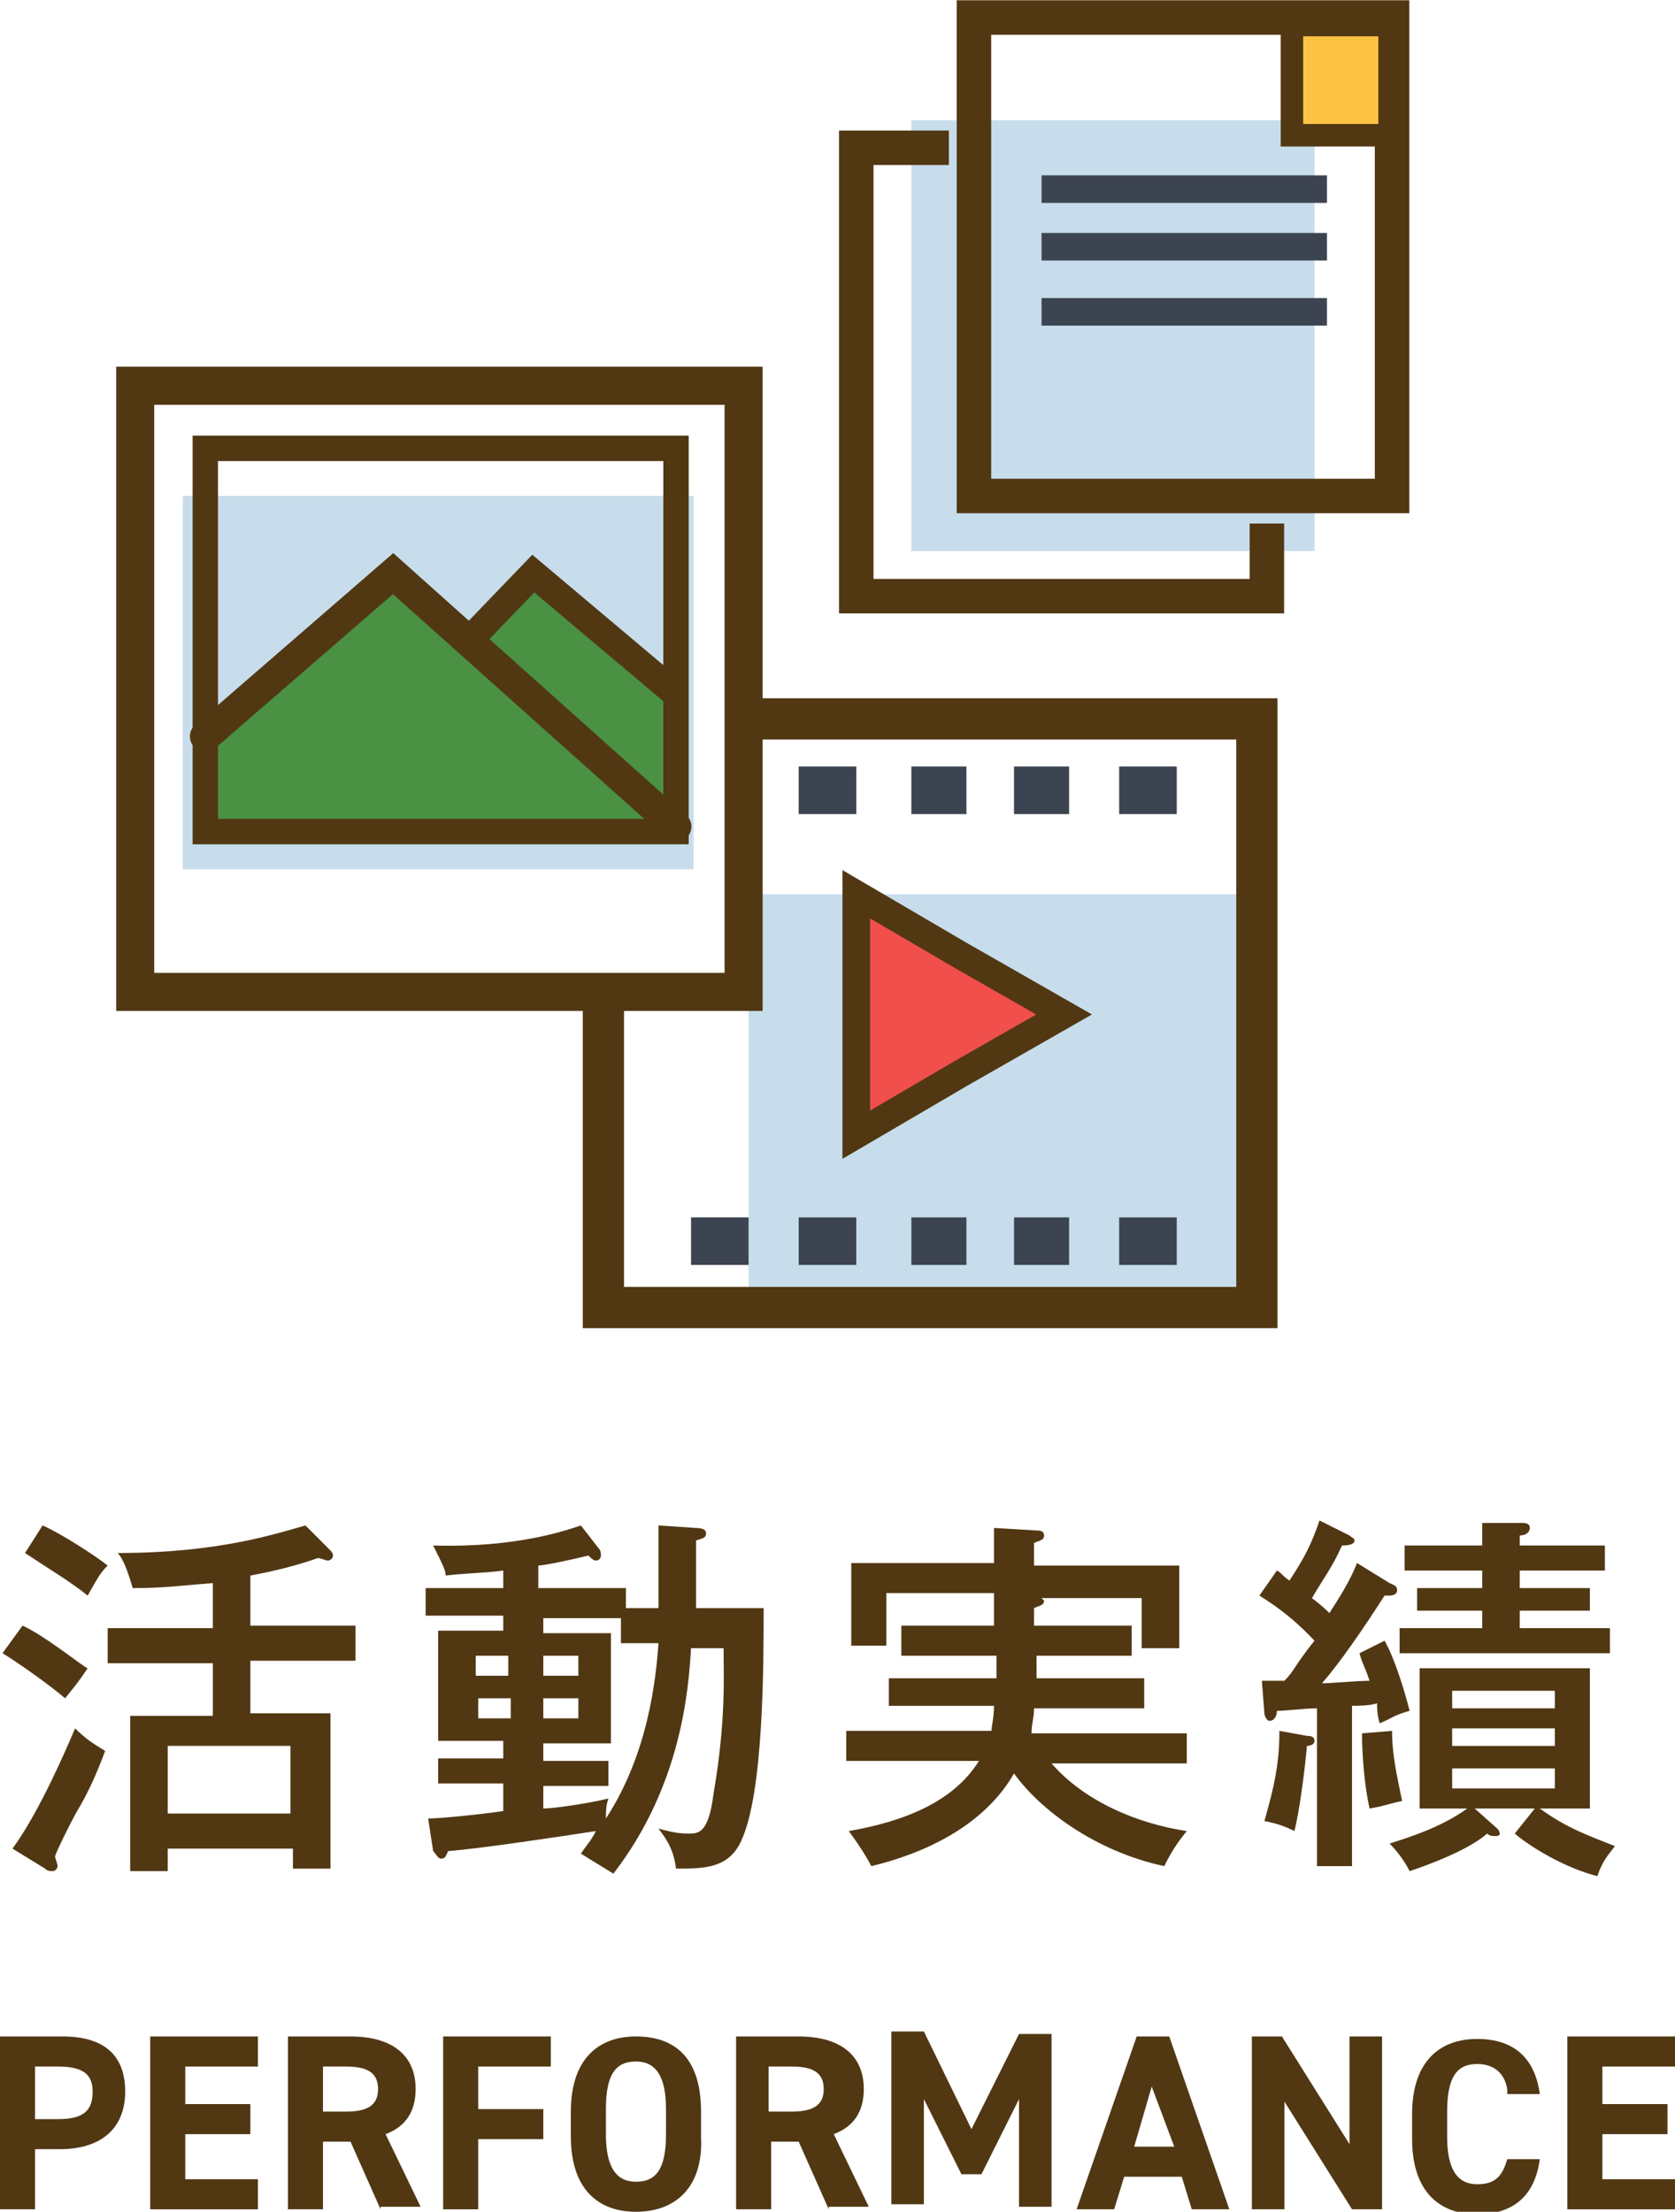 <?xml version="1.0" encoding="utf-8"?>
<!-- Generator: Adobe Illustrator 24.0.3, SVG Export Plug-In . SVG Version: 6.00 Build 0)  -->
<svg version="1.1" id="レイヤー_1" xmlns="http://www.w3.org/2000/svg" xmlns:xlink="http://www.w3.org/1999/xlink" x="0px"
	 y="0px" viewBox="0 0 66.9 88.3" style="enable-background:new 0 0 66.9 88.3;" xml:space="preserve">
<style type="text/css">
	.st0{fill:#513813;}
	.st1{fill:#C7DDEB;}
	.st2{fill:#4A9143;}
	.st3{fill:none;stroke:#513813;stroke-width:1.377;stroke-miterlimit:10;}
	.st4{fill:#3D4451;}
	.st5{fill:none;stroke:#513813;stroke-width:1.52;stroke-miterlimit:10;}
	.st6{fill:none;stroke:#513813;stroke-width:1.647;stroke-miterlimit:10;}
	.st7{fill:none;stroke:#513813;stroke-width:1.014;stroke-miterlimit:10;}
	.st8{fill:none;stroke:#513813;stroke-width:1.23;stroke-linecap:round;stroke-miterlimit:10;}
	.st9{fill:none;stroke:#513813;stroke-width:1.102;stroke-miterlimit:10;}
	.st10{fill:#F04F4C;stroke:#513813;stroke-width:1.105;stroke-miterlimit:10;}
	.st11{fill:#FDC345;stroke:#513813;stroke-width:0.898;stroke-miterlimit:10;}
</style>
<g>
	<g>
		<g>
			<g>
				<path class="st0" d="M0.9,64.9c0.9,0.4,2.5,1.7,2.6,1.7c-0.4,0.6-0.5,0.7-0.9,1.2c-0.7-0.6-2-1.5-2.5-1.8L0.9,64.9z M0.5,73.8
					c1.1-1.5,2.2-4.1,2.5-4.8c0.4,0.4,0.7,0.6,1.2,0.9c-0.3,0.8-0.6,1.5-1,2.2c-0.2,0.3-0.9,1.7-1,2c0,0.1,0.1,0.3,0.1,0.4
					c0,0.1-0.1,0.2-0.2,0.2c-0.1,0-0.2,0-0.3-0.1L0.5,73.8z M1.7,60.9c0.7,0.3,2.1,1.2,2.6,1.6C4,62.8,3.9,63,3.5,63.7
					c-0.6-0.5-1.6-1.1-2.5-1.7L1.7,60.9z M10,64.9h4.2v1.4H10v2.1h3.2v6.2h-1.5v-0.8H6.7v0.9H5.2v-6.2h3.3v-2.1H4.3v-1.4h4.2v-1.8
					c-1.3,0.1-1.9,0.2-3.2,0.2c-0.2-0.7-0.4-1.2-0.6-1.4c4.1,0,6.4-0.8,7.5-1.1l1,1c0.1,0.1,0.1,0.2,0.1,0.2c0,0.1-0.1,0.2-0.2,0.2
					c-0.1,0-0.3-0.1-0.4-0.1c-0.3,0.1-1.1,0.4-2.7,0.7V64.9z M11.6,72.4v-2.7H6.7v2.7H11.6z"/>
				<path class="st0" d="M26.3,64.2v-3.3l1.5,0.1c0.3,0,0.4,0.1,0.4,0.2c0,0.2-0.1,0.2-0.4,0.3v2.7h2.7c0,2.3,0,7.4-0.9,9.3
					c-0.5,1.1-1.5,1.1-2.6,1.1c-0.1-0.8-0.4-1.2-0.7-1.6c0.7,0.2,1,0.2,1.2,0.2c0.4,0,0.8,0,1-1.6c0.5-2.9,0.4-4.7,0.4-5.8h-1.3
					c-0.1,1.7-0.4,5.5-3.1,9c-0.5-0.3-1.3-0.8-1.3-0.8c0.2-0.3,0.4-0.5,0.6-0.9c-1.3,0.2-4.6,0.7-5.9,0.8c-0.1,0.2-0.1,0.3-0.3,0.3
					c-0.1,0-0.2-0.2-0.3-0.3l-0.2-1.3c0.5,0,2.4-0.2,3-0.3v-1.1h-2.6v-1h2.6v-0.7h-2.6v-4.4h2.6v-0.6h-3.1v-1.1h3.1v-0.7
					c-0.7,0.1-1.5,0.1-2.3,0.2c0-0.2-0.1-0.4-0.5-1.2c3.3,0.1,5.3-0.6,5.9-0.8l0.7,0.9c0.1,0.1,0.1,0.2,0.1,0.3c0,0,0,0.2-0.2,0.2
					c-0.1,0-0.2-0.1-0.3-0.2c-0.8,0.2-1.8,0.4-2,0.4v0.9H25v0.8H26.3z M20.3,66.9v-0.8h-1.3v0.8H20.3z M19.1,67.8v0.8h1.3v-0.8H19.1
					z M24.8,64.6h-3.1v0.6h2.7v4.4h-2.7v0.7h2.6v1h-2.6v0.9c0.4,0,1.8-0.2,2.6-0.4c-0.1,0.3-0.1,0.5-0.1,0.8c1.7-2.6,2-5.6,2.1-7
					h-1.5V64.6z M23.1,66.9v-0.8h-1.4v0.8H23.1z M21.7,67.8v0.8h1.4v-0.8H21.7z"/>
				<path class="st0" d="M41.4,64.9h3.8v1.2h-3.8c0,0.5,0,0.7,0,0.9h4.3v1.2h-4.4c0,0.4-0.1,0.6-0.1,1h6.2v1.2H42
					c1.3,1.5,3.4,2.4,5.4,2.7c-0.4,0.5-0.6,0.8-0.9,1.4c-2.8-0.6-5-2.3-6-3.7c-1.2,2.1-3.6,3.2-5.7,3.7c-0.2-0.4-0.6-1-0.9-1.4
					c2.3-0.4,4.2-1.2,5.2-2.8h-5.3v-1.2h5.8c0-0.2,0.1-0.5,0.1-1h-4.2V67h4.3c0-0.3,0-0.5,0-0.9H36v-1.2h3.7v-1.3h-4.3v2.1H34v-3.3
					h5.7v-1.4l1.7,0.1c0.1,0,0.3,0,0.3,0.2s-0.2,0.2-0.4,0.3v0.9h5.8v3.3h-1.5v-2h-4c0,0,0.1,0.1,0.1,0.1c0,0.2-0.2,0.2-0.4,0.3
					V64.9z"/>
				<path class="st0" d="M55.5,63.2c0.2,0.1,0.3,0.1,0.3,0.3c0,0.1-0.1,0.2-0.3,0.2c-0.1,0-0.1,0-0.2,0c-0.9,1.4-1.8,2.7-2.5,3.5
					c0.4,0,1.4-0.1,1.9-0.1c-0.2-0.6-0.3-0.7-0.4-1.1l1-0.5c0.4,0.7,0.8,2,1,2.8c-0.7,0.2-0.7,0.3-1.2,0.5C55,68.4,55,68.2,55,68
					c-0.3,0.1-0.8,0.1-1,0.1v6.4h-1.4v-6.3c-0.5,0-1.2,0.1-1.6,0.1c0,0.2-0.1,0.4-0.3,0.4c-0.1,0-0.2-0.2-0.2-0.3l-0.1-1.3
					c0.3,0,0.4,0,0.9,0c0.4-0.4,0.4-0.6,1.2-1.6c-0.2-0.2-0.9-1-2.2-1.8l0.7-1c0.2,0.1,0.2,0.2,0.5,0.4c0.6-0.9,0.9-1.5,1.2-2.4
					l1.2,0.6c0.1,0.1,0.2,0.1,0.2,0.2c0,0.2-0.4,0.2-0.5,0.2c-0.4,0.9-0.8,1.4-1.2,2.1c0.4,0.3,0.6,0.5,0.7,0.6c0.1-0.2,0.7-1,1.1-2
					L55.5,63.2z M52.2,69.3c0.1,0,0.3,0,0.3,0.2c0,0.2-0.3,0.2-0.3,0.2c-0.1,1.1-0.3,2.6-0.5,3.4c-0.4-0.2-0.7-0.3-1.2-0.4
					c0.4-1.4,0.6-2.3,0.6-3.6L52.2,69.3z M55.6,69.1c0,1,0.2,1.8,0.4,2.8c-0.5,0.1-0.7,0.2-1.3,0.3c-0.2-0.9-0.3-2.1-0.3-3
					L55.6,69.1z M61.3,72.2h-2.4l0.9,0.8c0.1,0.1,0.1,0.2,0.1,0.2c0,0.1-0.1,0.1-0.2,0.1c-0.1,0-0.2,0-0.3-0.1
					c-0.8,0.7-2.5,1.3-3.1,1.5c-0.2-0.4-0.5-0.8-0.8-1.1c0.6-0.2,2-0.6,3.1-1.4h-1.9v-5.6h6.8v5.6h-2c1.1,0.8,2,1.1,3,1.5
					c-0.3,0.4-0.5,0.6-0.7,1.2c-1.2-0.3-2.6-1.1-3.3-1.7L61.3,72.2z M64.3,65v1h-8.4v-1h3.3v-0.7h-2.6v-0.9h2.6v-0.7h-3.1v-1h3.1
					v-0.9l1.6,0c0.1,0,0.3,0,0.3,0.2c0,0.2-0.2,0.3-0.4,0.3v0.4h3.4v1h-3.4v0.7h2.8v0.9h-2.8V65H64.3z M62.1,68.2v-0.7H58v0.7H62.1z
					 M58,69v0.7h4.1V69H58z M58,70.6v0.8h4.1v-0.8H58z"/>
			</g>
		</g>
		<g>
			<path class="st0" d="M1.4,85.8v2.4H0v-6.9h2.5C4.1,81.3,5,82,5,83.5c0,1.5-1,2.3-2.6,2.3H1.4z M2.3,84.6c1,0,1.4-0.3,1.4-1.1
				c0-0.7-0.4-1-1.4-1H1.4v2.1H2.3z"/>
			<path class="st0" d="M10.3,81.3v1.2H7.4V84H10v1.2H7.4V87h2.9v1.2H6v-6.9H10.3z"/>
			<path class="st0" d="M15.2,88.2L14,85.5h-1.1v2.7h-1.4v-6.9h2.5c1.6,0,2.6,0.7,2.6,2.1c0,0.9-0.4,1.5-1.2,1.8l1.4,2.9H15.2z
				 M13.8,84.3c0.8,0,1.3-0.2,1.3-0.9c0-0.7-0.5-0.9-1.3-0.9h-0.9v1.8H13.8z"/>
			<path class="st0" d="M22,81.3v1.2h-2.9v1.7h2.6v1.2h-2.6v2.8h-1.4v-6.9H22z"/>
			<path class="st0" d="M25.4,88.3c-1.5,0-2.6-0.9-2.6-3v-1c0-2.1,1.1-3,2.6-3c1.6,0,2.6,0.9,2.6,3v1C28.1,87.3,27,88.3,25.4,88.3z
				 M24.2,85.2c0,1.3,0.4,1.9,1.2,1.9s1.2-0.5,1.2-1.9v-1c0-1.3-0.4-1.9-1.2-1.9s-1.2,0.5-1.2,1.9V85.2z"/>
			<path class="st0" d="M33.1,88.2l-1.2-2.7h-1.1v2.7h-1.4v-6.9h2.5c1.6,0,2.6,0.7,2.6,2.1c0,0.9-0.4,1.5-1.2,1.8l1.4,2.9H33.1z
				 M31.6,84.3c0.8,0,1.3-0.2,1.3-0.9c0-0.7-0.5-0.9-1.3-0.9h-0.9v1.8H31.6z"/>
			<path class="st0" d="M38.8,85l1.9-3.8h1.3v6.9h-1.3v-4.3l-1.5,3h-0.8l-1.5-3v4.2h-1.3v-6.9h1.3L38.8,85z"/>
			<path class="st0" d="M43,88.2l2.4-6.9h1.3l2.4,6.9h-1.5l-0.4-1.3h-2.3l-0.4,1.3H43z M45.3,85.7h1.6L46,83.3L45.3,85.7z"/>
			<path class="st0" d="M55.2,81.3v6.9H54l-2.7-4.3v4.3H50v-6.9h1.2l2.7,4.3v-4.3H55.2z"/>
			<path class="st0" d="M60.2,83.4c-0.1-0.6-0.5-1-1.2-1c-0.8,0-1.2,0.5-1.2,1.9v1c0,1.3,0.4,1.9,1.2,1.9c0.7,0,1-0.3,1.2-1h1.3
				c-0.2,1.5-1.1,2.2-2.5,2.2c-1.5,0-2.6-0.9-2.6-3v-1c0-2.1,1.1-3,2.6-3c1.4,0,2.3,0.7,2.5,2.2H60.2z"/>
			<path class="st0" d="M66.9,81.3v1.2H64V84h2.6v1.2H64V87h2.9v1.2h-4.3v-6.9H66.9z"/>
		</g>
	</g>
	<g>
		<path class="st1" d="M7.3,19.8v14.9h20.4V19.8H7.3z"/>
		<polygon class="st2" points="27,32.5 27,27.7 21.3,22.9 18.7,25.6 		"/>
		<polyline class="st2" points="26.8,33 15.6,22.9 8.1,29.4 8.1,33 		"/>
		<path class="st1" d="M36.4,4.8V22h16.1V4.8H36.4z"/>
		<path class="st1" d="M29.9,35.7V52h20.4V35.7H29.9z"/>
		<g>
			<g>
				<g>
					<polyline class="st3" points="37.9,5.9 34.2,5.9 34.2,23.8 50.6,23.8 50.6,20.9 					"/>
					<path class="st3" d="M38.9,0.7v19.1h16.7V0.7H38.9z"/>
				</g>
				<rect x="41.6" y="7" class="st4" width="11.4" height="1.1"/>
				<rect x="41.6" y="9.3" class="st4" width="11.4" height="1.1"/>
				<rect x="41.6" y="11.9" class="st4" width="11.4" height="1.1"/>
			</g>
			<rect x="5.4" y="15.4" class="st5" width="24.3" height="24.2"/>
			<polyline class="st6" points="30,28.7 50.2,28.7 50.2,52.2 24.1,52.2 24.1,39.9 			"/>
			<rect x="8.2" y="17.9" class="st7" width="18.8" height="15.3"/>
			<polyline class="st8" points="8.2,29.4 15.7,22.9 27,33 			"/>
			<polyline class="st9" points="18.7,25.6 21.3,22.9 27,27.7 			"/>
			<polygon class="st10" points="34.2,40.5 34.2,35.7 38.3,38.1 42.5,40.5 38.3,42.9 34.2,45.3 			"/>
			<rect x="31.9" y="30.6" class="st4" width="2.3" height="1.9"/>
			<rect x="36.4" y="30.6" class="st4" width="2.2" height="1.9"/>
			<rect x="40.5" y="30.6" class="st4" width="2.2" height="1.9"/>
			<rect x="44.7" y="30.6" class="st4" width="2.3" height="1.9"/>
			<rect x="27.6" y="48.6" class="st4" width="2.3" height="1.9"/>
			<rect x="31.9" y="48.6" class="st4" width="2.3" height="1.9"/>
			<rect x="36.4" y="48.6" class="st4" width="2.2" height="1.9"/>
			<rect x="40.5" y="48.6" class="st4" width="2.2" height="1.9"/>
			<rect x="44.7" y="48.6" class="st4" width="2.3" height="1.9"/>
		</g>
		<rect x="51.6" y="1" class="st11" width="3.9" height="4.4"/>
	</g>
</g>
</svg>
